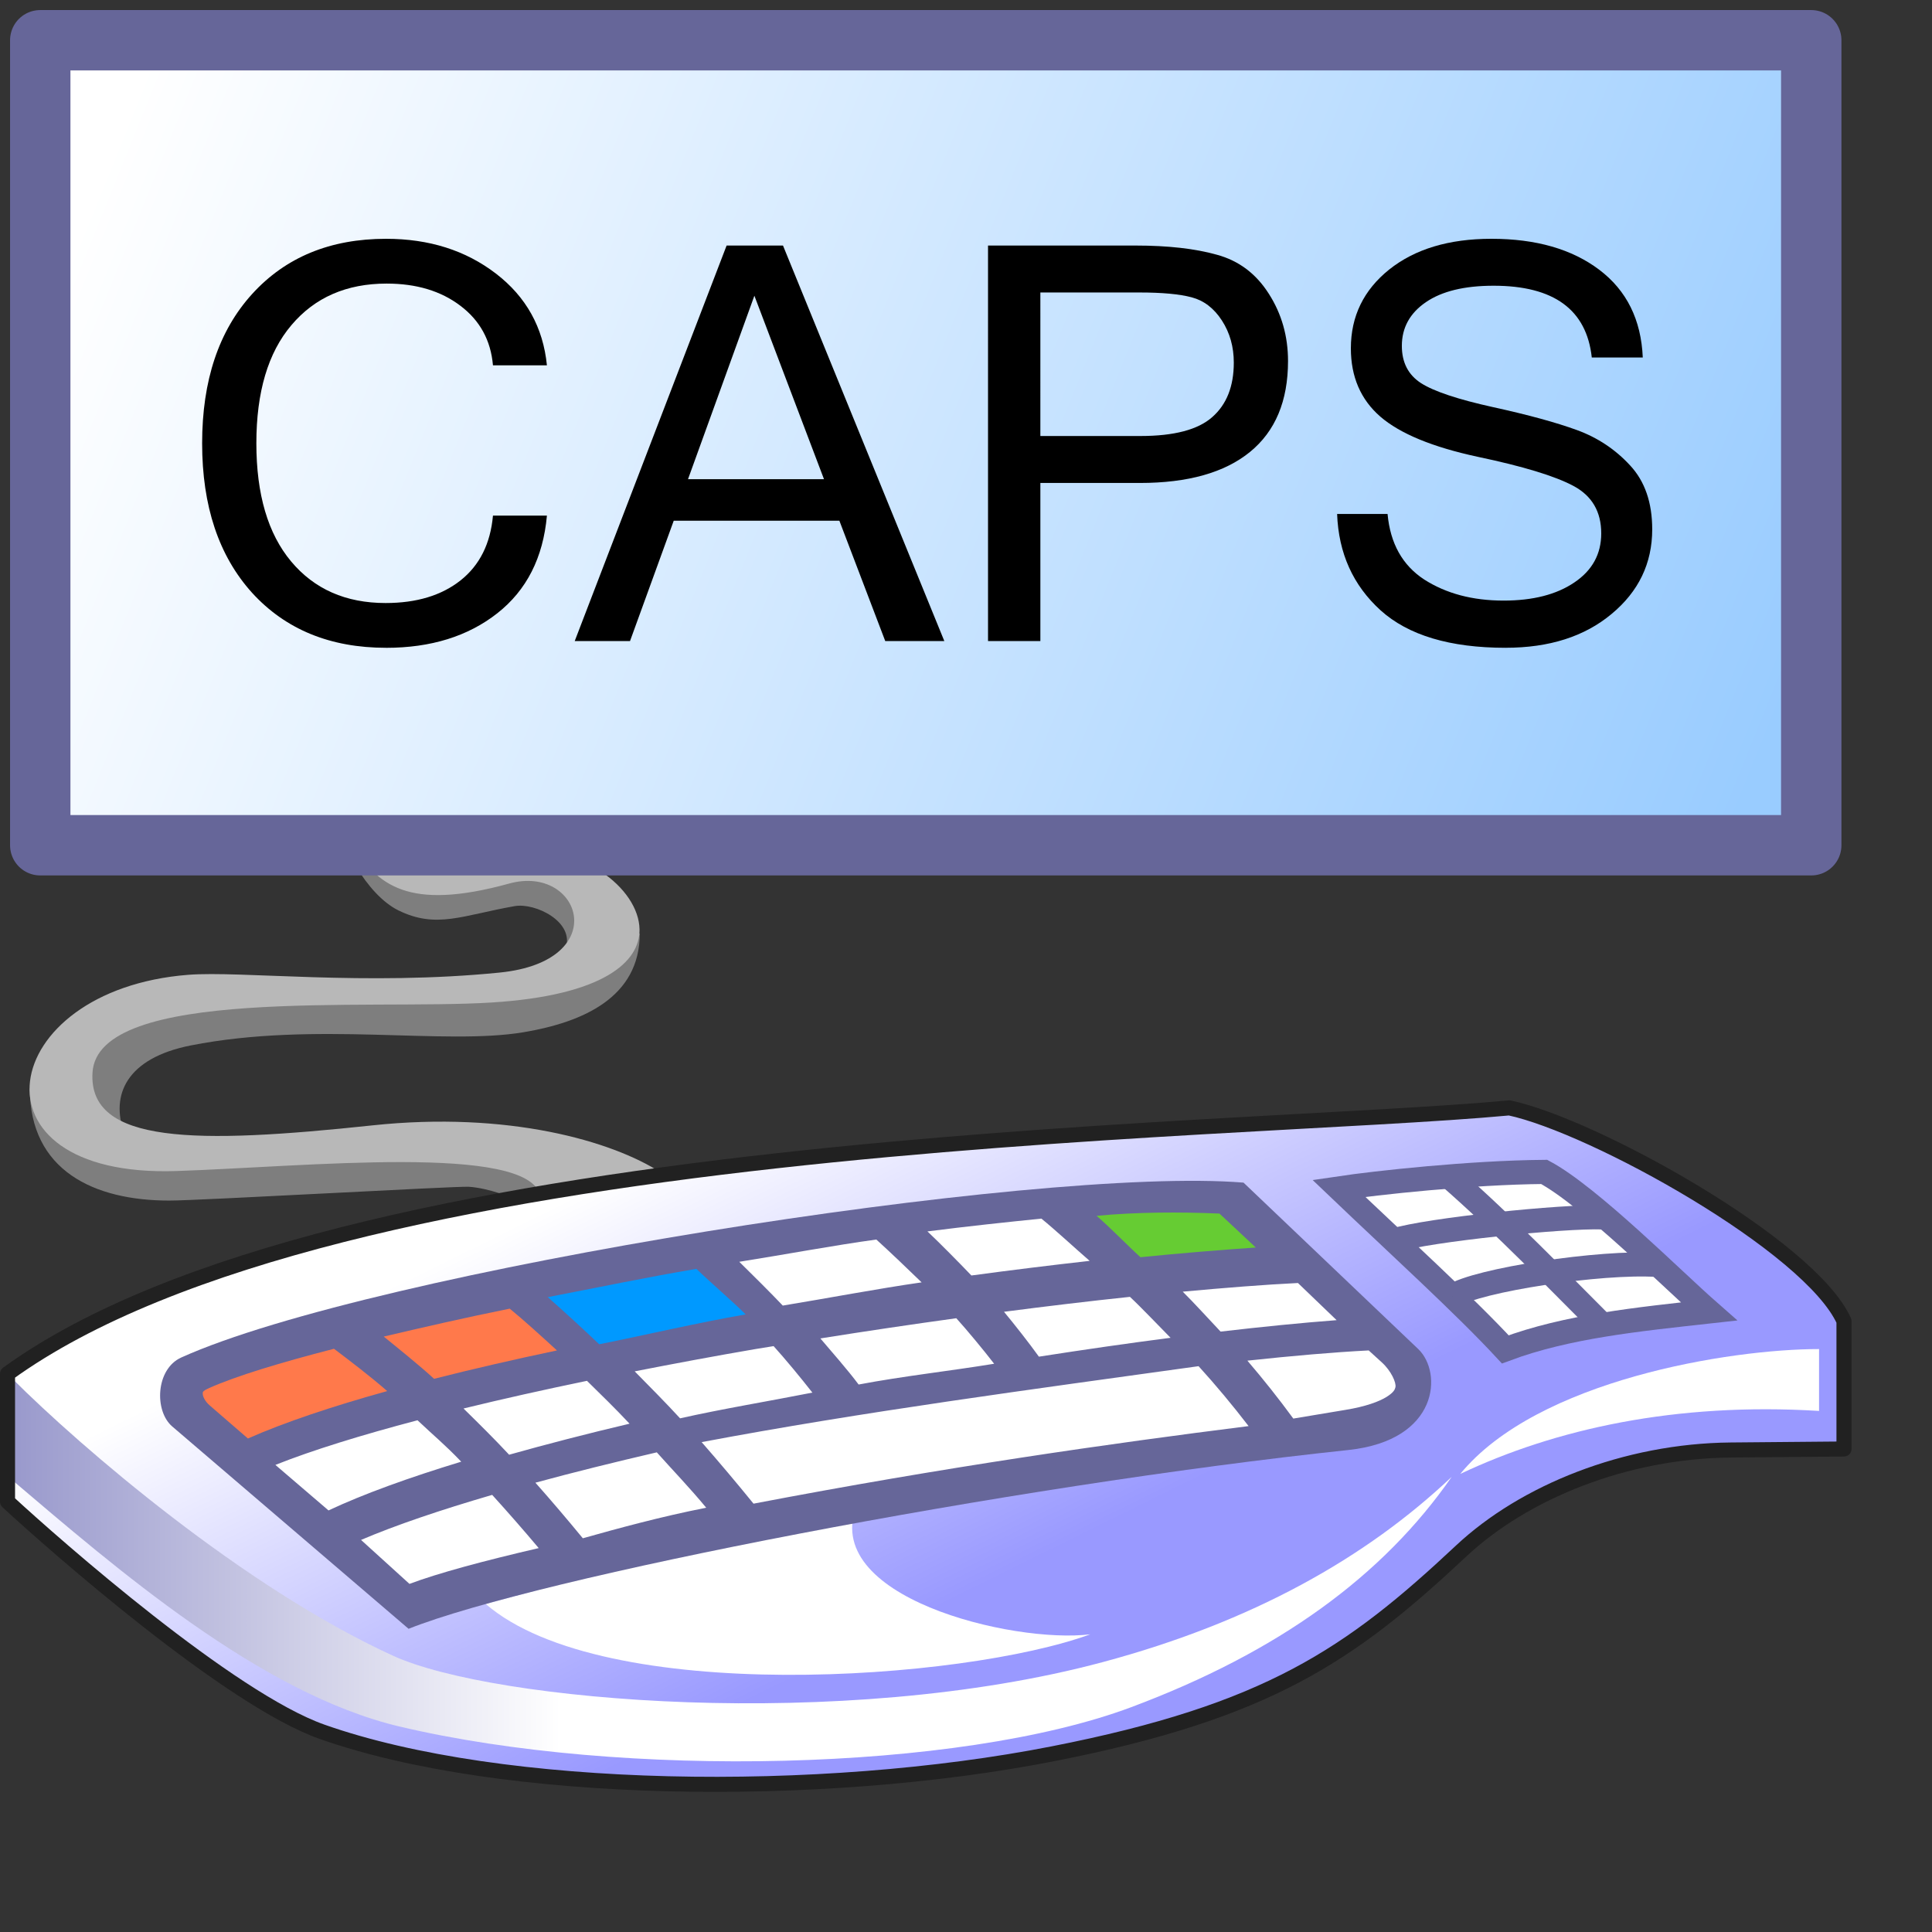<?xml version="1.0" encoding="UTF-8" standalone="no"?>
<svg
   width="48"
   height="48"
   viewBox="0 0 48 48"
   version="1.1"
   id="svg8"
   inkscape:version="1.3.2 (1:1.3.2+202311252150+091e20ef0f)"
   sodipodi:docname="input-caps-on.svg"
   inkscape:export-filename="input-caps-on.png"
   inkscape:export-xdpi="96"
   inkscape:export-ydpi="96"
   xml:space="preserve"
   xmlns:inkscape="http://www.inkscape.org/namespaces/inkscape"
   xmlns:sodipodi="http://sodipodi.sourceforge.net/DTD/sodipodi-0.dtd"
   xmlns:xlink="http://www.w3.org/1999/xlink"
   xmlns="http://www.w3.org/2000/svg"
   xmlns:svg="http://www.w3.org/2000/svg"
   xmlns:rdf="http://www.w3.org/1999/02/22-rdf-syntax-ns#"
   xmlns:cc="http://creativecommons.org/ns#"
   xmlns:dc="http://purl.org/dc/elements/1.1/"><rect x="0" y="0" width="48" height="48" fill="#333333" stroke="none"/><defs
     id="defs2"><linearGradient
       inkscape:collect="always"
       id="linearGradient31452"><stop
         style="stop-color:#99ccff;stop-opacity:1"
         offset="0"
         id="stop31448" /><stop
         style="stop-color:#ffffff;stop-opacity:1"
         offset="1"
         id="stop31450" /></linearGradient><linearGradient
       gradientTransform="matrix(5.0438815e-5,-0.008,-0.012,7.5053475e-4,-56.75,33.699)"
       gradientUnits="userSpaceOnUse"
       id="gradient4-5-3"
       spreadMethod="pad"
       x1="-819.2"
       x2="819.2"><stop
         offset="0.0"
         stop-color="#9999ff"
         id="stop210830-3-6" /><stop
         offset="1.0"
         stop-color="#666699"
         id="stop210832-5-7" /></linearGradient><linearGradient
       gradientTransform="matrix(0.036,0.002,-0.001,-0.01,-47.801,3.421)"
       gradientUnits="userSpaceOnUse"
       id="gradient0-3-5"
       spreadMethod="pad"
       x1="-819.2"
       x2="819.2"><stop
         offset="0.0"
         stop-color="#cccccc"
         id="stop210806-6-3" /><stop
         offset="1.0"
         stop-color="#ffffff"
         id="stop210808-7-5" /></linearGradient><linearGradient
       gradientTransform="matrix(0.007,0.008,0.005,-0.006,-54.563,28.26)"
       gradientUnits="userSpaceOnUse"
       id="gradient1-6-6"
       spreadMethod="pad"
       x1="-819.2"
       x2="819.2"><stop
         offset="0.0"
         stop-color="#ffffff"
         id="stop210811-2-2" /><stop
         offset="0.424"
         stop-color="#ccccff"
         id="stop210813-9-9" /><stop
         offset="1.0"
         stop-color="#9999cc"
         id="stop210815-1-1" /></linearGradient><linearGradient
       gradientTransform="matrix(0.005,-2.8934404e-4,-5.8748674e-5,-0.002,-54.536,25.897)"
       gradientUnits="userSpaceOnUse"
       id="gradient2-2-2"
       spreadMethod="pad"
       x1="-819.2"
       x2="819.2"><stop
         offset="0.0"
         stop-color="#ffffff"
         id="stop210818-7-7" /><stop
         offset="1.0"
         stop-color="#ccccff"
         id="stop210820-0-0" /></linearGradient><linearGradient
       gradientTransform="matrix(4.5239205e-4,-0.004,-0.001,-5.5815783e-5,-51.88,35.887)"
       gradientUnits="userSpaceOnUse"
       id="gradient3-9-9"
       spreadMethod="pad"
       x1="-819.2"
       x2="819.2"><stop
         offset="0.0"
         stop-color="#ffcc66"
         id="stop210823-3-3" /><stop
         offset="0.749"
         stop-color="#ffff99"
         id="stop210825-6-6" /><stop
         offset="1.0"
         stop-color="#9999ff"
         id="stop210827-0-0" /></linearGradient><linearGradient
       gradientTransform="matrix(0.005,0.005,0.003,-0.003,-55.559,28.403)"
       gradientUnits="userSpaceOnUse"
       id="gradient5-6-6"
       spreadMethod="pad"
       x1="-819.2"
       x2="819.2"><stop
         offset="0.0"
         stop-color="#9999cc"
         id="stop210835-2-2" /><stop
         offset="0.235"
         stop-color="#9999cc"
         id="stop210837-6-6" /><stop
         offset="1.0"
         stop-color="#6666cc"
         id="stop210839-1-1" /></linearGradient><linearGradient
       gradientTransform="matrix(0.007,-4.0439731e-4,5.4838153e-5,-0.002,-55.446,27.776)"
       gradientUnits="userSpaceOnUse"
       id="gradient6-8-8"
       spreadMethod="pad"
       x1="-819.2"
       x2="819.2"><stop
         offset="0.0"
         stop-color="#ffffff"
         id="stop210842-7-7" /><stop
         offset="1.0"
         stop-color="#ccccff"
         id="stop210844-9-9" /></linearGradient><linearGradient
       gradientTransform="matrix(0.002,-0.003,-0.002,-0.001,-53.072,40.899)"
       gradientUnits="userSpaceOnUse"
       id="gradient7-2-2"
       spreadMethod="pad"
       x1="-819.2"
       x2="819.2"><stop
         offset="0.0"
         stop-color="#ffff99"
         id="stop210847-0-0" /><stop
         offset="0.447"
         stop-color="#ffcc66"
         id="stop210849-2-2" /><stop
         offset="1.0"
         stop-color="#996600"
         id="stop210851-3-3" /></linearGradient><linearGradient
       gradientTransform="matrix(0.004,0.004,0.002,-0.003,-54.821,26.181)"
       gradientUnits="userSpaceOnUse"
       id="gradient8-7-7"
       spreadMethod="pad"
       x1="-819.2"
       x2="819.2"><stop
         offset="0.0"
         stop-color="#9999cc"
         id="stop210854-5-5" /><stop
         offset="0.235"
         stop-color="#9999cc"
         id="stop210856-9-9" /><stop
         offset="1.0"
         stop-color="#6666cc"
         id="stop210858-2-2" /></linearGradient><linearGradient
       gradientTransform="matrix(3.9559864e-4,-0.003,-0.002,-1.1212038e-4,-62.473,33.22)"
       gradientUnits="userSpaceOnUse"
       id="gradient9-2-2"
       spreadMethod="pad"
       x1="-819.2"
       x2="819.2"><stop
         offset="0.0"
         stop-color="#ffcc66"
         id="stop210861-8-8" /><stop
         offset="0.749"
         stop-color="#ffff99"
         id="stop210863-9-9" /><stop
         offset="1.0"
         stop-color="#9999ff"
         id="stop210865-7-7" /></linearGradient><linearGradient
       gradientTransform="matrix(-5.9726305e-5,-0.003,-0.002,1.1554209e-4,-63.921,38.147)"
       gradientUnits="userSpaceOnUse"
       id="gradient10-3-3"
       spreadMethod="pad"
       x1="-819.2"
       x2="819.2"><stop
         offset="0.0"
         stop-color="#ffff99"
         id="stop210868-6-6" /><stop
         offset="0.447"
         stop-color="#ffcc66"
         id="stop210870-1-1" /><stop
         offset="1.0"
         stop-color="#996600"
         id="stop210872-2-2" /></linearGradient><linearGradient
       inkscape:collect="always"
       xlink:href="#linearGradient31452"
       id="linearGradient31454"
       x1="254.926"
       y1="120.711"
       x2="125.27"
       y2="68.308"
       gradientUnits="userSpaceOnUse"
       gradientTransform="matrix(0.313,0,0,0.313,-23.671,-18.258)" /><linearGradient
       id="linearGradient17"
       inkscape:collect="always"><stop
         style="stop-color:#9999cc;stop-opacity:1"
         offset="0"
         id="stop16" /><stop
         style="stop-color:#ffffff;stop-opacity:1;"
         offset="1"
         id="stop17" /></linearGradient><linearGradient
       id="linearGradient12"
       inkscape:collect="always"><stop
         style="stop-color:#ffffff;stop-opacity:1;"
         offset="0"
         id="stop12" /><stop
         style="stop-color:#9999ff;stop-opacity:1"
         offset="1"
         id="stop13" /></linearGradient><linearGradient
       inkscape:collect="always"
       xlink:href="#linearGradient12"
       id="linearGradient13"
       x1="26.592"
       y1="21.304"
       x2="32.432"
       y2="33.117"
       gradientUnits="userSpaceOnUse" /><linearGradient
       inkscape:collect="always"
       xlink:href="#linearGradient17"
       id="linearGradient22"
       x1="13.094"
       y1="30.124"
       x2="26.705"
       y2="30.124"
       gradientUnits="userSpaceOnUse"
       gradientTransform="translate(-0.213,0.266)" /></defs><sodipodi:namedview
     inkscape:snap-object-midpoints="false"
     inkscape:snap-bbox-midpoints="false"
     showguides="false"
     id="base"
     pagecolor="#ffffff"
     bordercolor="#666666"
     borderopacity="1.0"
     inkscape:pageopacity="0.0"
     inkscape:pageshadow="2"
     inkscape:zoom="20.236921"
     inkscape:cx="1.2106585"
     inkscape:cy="39.58112"
     inkscape:document-units="px"
     inkscape:current-layer="layer1"
     inkscape:document-rotation="0"
     showgrid="true"
     units="px"
     inkscape:window-width="3840"
     inkscape:window-height="2057"
     inkscape:window-x="0"
     inkscape:window-y="0"
     inkscape:window-maximized="1"
     inkscape:snap-bbox="true"
     inkscape:bbox-nodes="true"
     fit-margin-top="0"
     fit-margin-left="0"
     fit-margin-right="0"
     fit-margin-bottom="0"
     inkscape:bbox-paths="false"
     inkscape:snap-global="true"
     inkscape:pagecheckerboard="0"
     inkscape:showpageshadow="2"
     inkscape:deskcolor="#d1d1d1"><inkscape:grid
       type="xygrid"
       id="grid1504"
       originx="0"
       originy="0"
       spacingy="1"
       spacingx="1"
       units="px"
       visible="true" /><inkscape:grid
       type="xygrid"
       id="grid1507"
       spacingx="0.5"
       spacingy="0.5"
       originx="0"
       originy="0"
       units="px"
       visible="true" /></sodipodi:namedview><g
     inkscape:label="Layer 1"
     inkscape:groupmode="layer"
     id="layer1"
     transform="translate(-12.568)"><g
       id="g22"
       transform="translate(0,8.525)"><path
         sodipodi:nodetypes="ccccsssscc"
         id="path17"
         d="M 12.755,25.605 C 20.972,19.651 43.009,19.657 50.068,19 c 2.093,0.445 7.472,3.426 8.313,5.296 v 3.179 L 55.568,27.5 c -2.613,0.024 -5.13,1.04 -6.699,2.51 C 46.116,32.59 44.068,34 38.727,35.047 32.964,36.178 25.061,36.086 20.568,34.5 18.282,33.693 13.97,29.905 12.755,28.783 Z"
         style="opacity:1;fill:url(#linearGradient13);fill-opacity:1;stroke:none;stroke-width:0.374;stroke-linecap:butt;stroke-linejoin:round;stroke-miterlimit:4;stroke-dasharray:none;stroke-opacity:1" /><path
         style="opacity:1;fill:url(#linearGradient22);fill-opacity:1;stroke:none;stroke-width:1px;stroke-linecap:butt;stroke-linejoin:miter;stroke-opacity:1"
         d="m 12.88,25.734 c 1.685,1.685 5.733,5.175 9.454,6.878 2.48,1.136 11.163,1.891 17.626,0.159 3.737,-1.001 6.554,-2.601 8.674,-4.603 -1.706,2.458 -4.296,4.35 -7.963,5.722 -4.275,1.599 -12.642,1.788 -18.172,0.481 -3.478,-0.822 -7.081,-3.962 -9.653,-6.145 z"
         id="path2-5"
         sodipodi:nodetypes="csscsscc" /><path
         style="opacity:1;fill:#7e7e7e;fill-opacity:1;stroke:none;stroke-width:0.187px;stroke-linecap:butt;stroke-linejoin:miter;stroke-opacity:1"
         d="m 13.308,18.514 c 0,2.047 1.597,2.789 3.467,2.789 0.748,0 7.13,-0.362 7.439,-0.343 0.503,0.031 1.101,0.283 1.101,0.283 l 1.796,-0.301 -3.043,-1.135 -3.366,0.187 -4.488,0.374 z"
         id="path1160"
         sodipodi:nodetypes="csscccccc" /><path
         style="opacity:1;fill:#7e7e7e;fill-opacity:1;stroke:none;stroke-width:0.187px;stroke-linecap:butt;stroke-linejoin:miter;stroke-opacity:1"
         d="m 15.653,19.621 c -0.34,-0.937 0.053,-1.856 1.653,-2.172 3.098,-0.611 6.285,0.006 8.273,-0.329 1.475,-0.249 2.884,-0.865 2.884,-2.454 l -1.215,0.28 -1.496,1.028 -4.114,0.093 h -4.862 l -2.618,1.496 0.374,1.683 z"
         id="path1158"
         sodipodi:nodetypes="csscccccccc" /><path
         style="opacity:1;fill:#7e7e7e;fill-opacity:1;stroke:none;stroke-width:0.187px;stroke-linecap:butt;stroke-linejoin:miter;stroke-opacity:1"
         d="m 20.985,11.784 c 0,0.618 0.687,1.916 1.477,2.307 0.949,0.47 1.602,0.122 2.896,-0.104 0.505,-0.088 1.492,0.386 1.264,1.055 l 0.974,-0.016 -0.636,-1.867 -2.482,-0.147 -1.601,0.323 z"
         id="path1219"
         sodipodi:nodetypes="csscccccc" /><path
         style="opacity:1;fill:#b8b8b8;fill-opacity:1;stroke:none;stroke-width:0.187px;stroke-linecap:butt;stroke-linejoin:miter;stroke-opacity:1"
         d="m 25.99,21.185 c -0.28,-1.309 -5.849,-0.721 -9.047,-0.616 -5.31,0.174 -4.468,-4.501 0.3,-4.875 1.309,-0.103 4.394,0.28 7.74,-0.056 2.826,-0.284 2.013,-2.701 0.237,-2.212 -2.54,0.7 -3.272,0.021 -3.913,-0.967 -0.547,-0.844 -0.506,-1.077 0.792,0.072 0.691,0.611 1.41,0.46 3.257,0.146 1.608,-0.273 3.088,0.856 3.101,1.892 0.01,0.793 -0.876,1.637 -3.676,1.813 -3.077,0.193 -9.789,-0.405 -9.915,1.742 -0.105,1.778 2.564,1.778 6.958,1.31 3.359,-0.357 5.952,0.386 7.169,1.176"
         id="path1156"
         sodipodi:nodetypes="csssssssssssc" /><path
         sodipodi:nodetypes="ccccsssscc"
         id="path1181"
         d="M 12.755,25.605 C 20.972,19.651 43.009,19.657 50.068,19 c 2.093,0.445 7.472,3.426 8.313,5.296 v 3.179 L 55.568,27.5 c -2.613,0.024 -5.13,1.04 -6.699,2.51 C 46.116,32.59 44.068,34 38.727,35.047 32.964,36.178 25.061,36.086 20.568,34.5 18.282,33.693 13.97,29.905 12.755,28.783 Z"
         style="opacity:1;fill:none;fill-opacity:1;stroke:#212121;stroke-width:0.374;stroke-linecap:butt;stroke-linejoin:round;stroke-miterlimit:4;stroke-dasharray:none;stroke-opacity:1" /><path
         style="opacity:1;fill:#ffffff;fill-opacity:1;stroke:none;stroke-width:1px;stroke-linecap:butt;stroke-linejoin:miter;stroke-opacity:1"
         d="m 33.873,28.826 c -0.999,2.32 3.864,3.491 5.782,3.253 -3.153,1.152 -12.077,1.784 -15.019,-0.753 z"
         id="path4"
         sodipodi:nodetypes="cccc" /><path
         style="opacity:1;fill:#666699;fill-opacity:1;stroke:none;stroke-width:1px;stroke-linecap:butt;stroke-linejoin:miter;stroke-opacity:1"
         d="m 22.719,31.942 c 3.206,-1.274 14.879,-3.543 23.349,-4.442 2.26,-0.24 2.34,-1.932 1.737,-2.507 L 43.463,20.857 c -5.102,-0.42 -21.638,2.199 -26.392,4.345 -0.636,0.287 -0.674,1.328 -0.224,1.713 z"
         id="path1"
         sodipodi:nodetypes="csscssc" /><path
         style="fill:#ffffff;fill-opacity:1;stroke:none;stroke-width:1px;stroke-linecap:butt;stroke-linejoin:miter;stroke-opacity:1"
         d="m 48.848,28.094 c 1.919,-2.339 6.709,-3.102 8.914,-3.102 v 1.537 C 54.198,26.311 51.206,26.978 48.848,28.094 Z"
         id="path3"
         sodipodi:nodetypes="cccc" /><path
         id="path8"
         style="opacity:1;fill:#ffffff;fill-opacity:1;stroke:none;stroke-width:1px;stroke-linecap:butt;stroke-linejoin:miter;stroke-opacity:1"
         d="m 38.441,21.751 c -0.876,0.089 -1.828,0.19 -2.831,0.318 0.302,0.284 0.792,0.781 1.092,1.095 1.016,-0.137 1.995,-0.257 2.938,-0.363 -0.347,-0.3 -0.864,-0.779 -1.199,-1.05 z m -4.102,0.52 c -1.06,0.145 -2.298,0.378 -3.404,0.553 0.317,0.311 0.788,0.779 1.081,1.088 1.11,-0.182 2.36,-0.421 3.449,-0.577 -0.317,-0.309 -0.806,-0.775 -1.126,-1.065 z m 10.476,1.08 c -0.807,0.039 -1.82,0.119 -2.862,0.215 0.261,0.257 0.682,0.719 0.94,0.992 1.013,-0.118 2.03,-0.22 2.883,-0.284 z m -4.174,0.344 c -0.988,0.104 -2.038,0.229 -3.129,0.371 0.241,0.289 0.637,0.792 0.867,1.115 1.129,-0.176 2.225,-0.334 3.271,-0.469 -0.281,-0.283 -0.726,-0.754 -1.01,-1.018 z m -4.314,0.531 c -1.108,0.153 -2.237,0.32 -3.377,0.502 0.266,0.314 0.673,0.774 0.95,1.145 1.118,-0.211 2.263,-0.335 3.367,-0.516 -0.253,-0.329 -0.673,-0.836 -0.94,-1.131 z m -4.539,0.693 c -0.148,0.025 -0.297,0.047 -0.445,0.072 -1.016,0.174 -2.019,0.362 -3.006,0.555 0.347,0.354 0.778,0.785 1.127,1.167 1.065,-0.239 2.17,-0.419 3.287,-0.639 -0.297,-0.38 -0.671,-0.831 -0.963,-1.155 z m 14.785,0.107 c -0.873,0.045 -1.888,0.133 -3.014,0.254 0.393,0.459 0.775,0.939 1.141,1.439 0.417,-0.068 0.884,-0.149 1.289,-0.215 0.518,-0.084 0.849,-0.211 1.029,-0.324 0.18,-0.113 0.206,-0.185 0.219,-0.24 0.025,-0.111 -0.105,-0.405 -0.336,-0.615 z m -4.225,0.391 c -4.161,0.579 -8.345,1.132 -12.348,1.887 0.433,0.495 0.864,1.006 1.289,1.529 C 36.036,27.925 40.141,27.34 43.589,26.906 43.191,26.388 42.776,25.89 42.347,25.418 Z M 27.152,25.781 c -1.072,0.222 -2.103,0.452 -3.068,0.688 0.391,0.385 0.738,0.725 1.133,1.148 0.937,-0.263 1.937,-0.522 2.992,-0.771 -0.371,-0.395 -0.693,-0.706 -1.057,-1.064 z m -4.211,0.98 c -1.387,0.366 -2.604,0.74 -3.531,1.109 l 1.32,1.131 c 0.869,-0.408 1.993,-0.814 3.297,-1.211 -0.417,-0.435 -0.679,-0.643 -1.086,-1.029 z m 5.945,0.797 c -1.058,0.246 -2.073,0.497 -3.016,0.754 0.396,0.446 0.789,0.908 1.178,1.381 0.849,-0.239 1.944,-0.539 3.066,-0.759 -0.425,-0.512 -0.798,-0.895 -1.228,-1.376 z m -4.09,1.057 c -1.285,0.375 -2.402,0.753 -3.258,1.119 l 1.203,1.092 c 0.719,-0.269 1.836,-0.57 3.211,-0.889 -0.382,-0.454 -0.769,-0.896 -1.156,-1.322 z"
         sodipodi:nodetypes="cccccccccccccccccccccccccccccccccccsssccccccccccccccccccccccccccc" /><path
         style="opacity:1;fill:#ffffff;fill-opacity:1;stroke:#666699;stroke-width:0.6;stroke-linecap:butt;stroke-linejoin:miter;stroke-dasharray:none;stroke-opacity:1"
         d="m 45.832,21 c 1.438,1.373 3.125,2.908 4.135,4 1.536,-0.574 3.303,-0.747 5.059,-0.942 C 54.128,23.27 52.056,21.191 50.933,20.591 49.102,20.606 46.761,20.862 45.832,21 Z"
         id="path9"
         sodipodi:nodetypes="ccccc" /><path
         style="fill:#000000;stroke:#666699;stroke-width:0.6;stroke-dasharray:none;stroke-opacity:1"
         d="m 48.57,20.706 c 1.382,1.207 2.779,2.66 3.714,3.592"
         id="path7"
         sodipodi:nodetypes="cc" /><path
         style="fill:#000000;stroke:#666699;stroke-width:0.6;stroke-dasharray:none;stroke-opacity:1"
         d="m 47.201,22.293 c 0.86,-0.267 4.219,-0.608 5.178,-0.573"
         id="path10"
         sodipodi:nodetypes="cc" /><path
         style="fill:#000000;stroke:#666699;stroke-width:0.6;stroke-dasharray:none;stroke-opacity:1"
         d="m 48.656,23.676 c 0.603,-0.398 3.684,-0.868 5.089,-0.775"
         id="path10-3"
         sodipodi:nodetypes="cc" /><path
         id="path18"
         style="opacity:1;fill:#ff794b;fill-opacity:1;stroke:none;stroke-width:1px;stroke-linecap:butt;stroke-linejoin:miter;stroke-opacity:1"
         d="m 25.232,23.988 c -1.1,0.222 -2.176,0.469 -3.13,0.694 0.363,0.296 0.873,0.703 1.25,1.049 0.958,-0.243 1.982,-0.479 3.053,-0.705 -0.37,-0.339 -0.826,-0.755 -1.173,-1.038 z m -4.366,0.997 c -1.336,0.344 -2.429,0.676 -3.096,0.973 -0.189,0.084 -0.164,0.108 -0.164,0.152 -5.44e-4,0.044 0.041,0.172 0.178,0.287 l 0.943,0.817 c 0.919,-0.406 2.099,-0.799 3.461,-1.178 -0.409,-0.358 -0.944,-0.766 -1.322,-1.051 z"
         sodipodi:nodetypes="ccccccsccccc" /><path
         id="path19"
         style="opacity:1;fill:#0099ff;fill-opacity:1;stroke:none;stroke-width:1px;stroke-linecap:butt;stroke-linejoin:miter;stroke-opacity:1"
         d="m 29.869,23 c -1.203,0.201 -2.533,0.48 -3.692,0.702 0.334,0.291 0.932,0.84 1.278,1.171 1.134,-0.226 2.455,-0.538 3.639,-0.742 -0.295,-0.296 -0.887,-0.806 -1.224,-1.131 z m -10.459,4.871 1.32,1.131 z m 2.129,1.863 1.203,1.092 z"
         sodipodi:nodetypes="ccccccccccc" /><path
         id="path20"
         style="opacity:1;fill:#66cc33;fill-opacity:1;stroke:none;stroke-width:1px;stroke-linecap:butt;stroke-linejoin:miter;stroke-opacity:1"
         d="m 39.812,21.682 c 0.316,0.268 0.767,0.735 1.09,1.028 0.979,-0.099 2.046,-0.185 2.866,-0.241 L 42.865,21.626 c -0.987,-0.043 -2.072,-0.038 -3.053,0.056 z"
         sodipodi:nodetypes="cccccc" /></g><rect
       style="fill:url(#linearGradient31454);fill-opacity:1;fill-rule:evenodd;stroke:#666699;stroke-width:1.5;stroke-linecap:round;stroke-linejoin:round;stroke-miterlimit:4;stroke-dasharray:none;stroke-opacity:1;stop-color:#000000"
       id="rect31314"
       width="44"
       height="20"
       x="13.568"
       y="1" /><g
       aria-label="CAPS"
       id="text33149"
       style="font-weight:bold;font-size:51.221px;line-height:1.25;font-family:'Microsoft Sans Serif';-inkscape-font-specification:'Microsoft Sans Serif Bold';text-align:center;letter-spacing:0px;word-spacing:0px;text-anchor:middle;stroke-width:3.201"
       transform="matrix(0.268,0,0,0.268,-10.854,-7.233)"><path
         d="m 123.191,87.042 q -7.778,0 -12.43,-5.102 -4.627,-5.127 -4.627,-13.856 0,-8.729 4.627,-13.831 4.652,-5.127 12.43,-5.127 5.977,0 10.179,3.226 4.202,3.226 4.727,8.504 h -5.002 q -0.3,-3.476 -3.026,-5.527 -2.701,-2.051 -6.828,-2.051 -5.577,0 -8.829,3.852 -3.251,3.827 -3.251,10.955 0,7.103 3.226,10.955 3.226,3.852 8.754,3.852 4.302,0 6.953,-2.101 2.651,-2.101 3.001,-6.002 h 5.002 q -0.525,5.852 -4.602,9.054 -4.077,3.201 -10.304,3.201 z"
         style="font-weight:normal;-inkscape-font-specification:'Microsoft Sans Serif'"
         id="path1009" /><path
         d="m 163.783,71.411 -6.453,-17.007 -6.153,17.007 z m 11.155,15.006 h -5.477 l -4.252,-11.155 h -15.356 l -4.052,11.155 h -5.127 l 14.081,-36.665 h 5.227 z"
         style="font-weight:normal;-inkscape-font-specification:'Microsoft Sans Serif'"
         id="path1011" /><path
         d="m 178.989,49.752 h 13.681 q 4.502,0 7.528,0.85 3.051,0.825 4.827,3.627 1.776,2.776 1.776,6.228 0,5.552 -3.526,8.429 -3.526,2.876 -10.204,2.876 h -9.229 v 14.656 h -4.852 z m 4.852,17.657 h 9.279 q 4.677,0 6.653,-1.751 2.001,-1.751 2.001,-5.052 0,-2.201 -1.1,-3.902 -1.1,-1.701 -2.801,-2.151 -1.676,-0.45 -4.852,-0.45 h -9.179 z"
         style="font-weight:normal;-inkscape-font-specification:'Microsoft Sans Serif'"
         id="path1013" /><path
         d="m 226.984,87.042 q -7.753,0 -11.605,-3.476 -3.827,-3.476 -4.027,-8.929 h 4.677 q 0.375,4.102 3.401,6.078 3.051,1.951 7.353,1.951 4.077,0 6.553,-1.676 2.501,-1.676 2.501,-4.552 0,-3.026 -2.576,-4.402 -2.576,-1.376 -8.879,-2.701 -6.278,-1.351 -9.029,-3.727 -2.726,-2.376 -2.726,-6.328 0,-4.452 3.551,-7.303 3.576,-2.851 9.479,-2.851 6.203,0 10.004,2.876 3.802,2.876 4.027,8.128 h -4.727 q -0.725,-6.653 -9.104,-6.653 -4.052,0 -6.278,1.526 -2.226,1.526 -2.226,4.052 0,2.301 1.776,3.451 1.801,1.15 6.678,2.226 4.902,1.075 7.778,2.126 2.876,1.05 4.927,3.276 2.051,2.201 2.051,5.927 0,4.727 -3.777,7.853 -3.752,3.126 -9.804,3.126 z"
         style="font-weight:normal;-inkscape-font-specification:'Microsoft Sans Serif'"
         id="path1015" /></g></g></svg>
